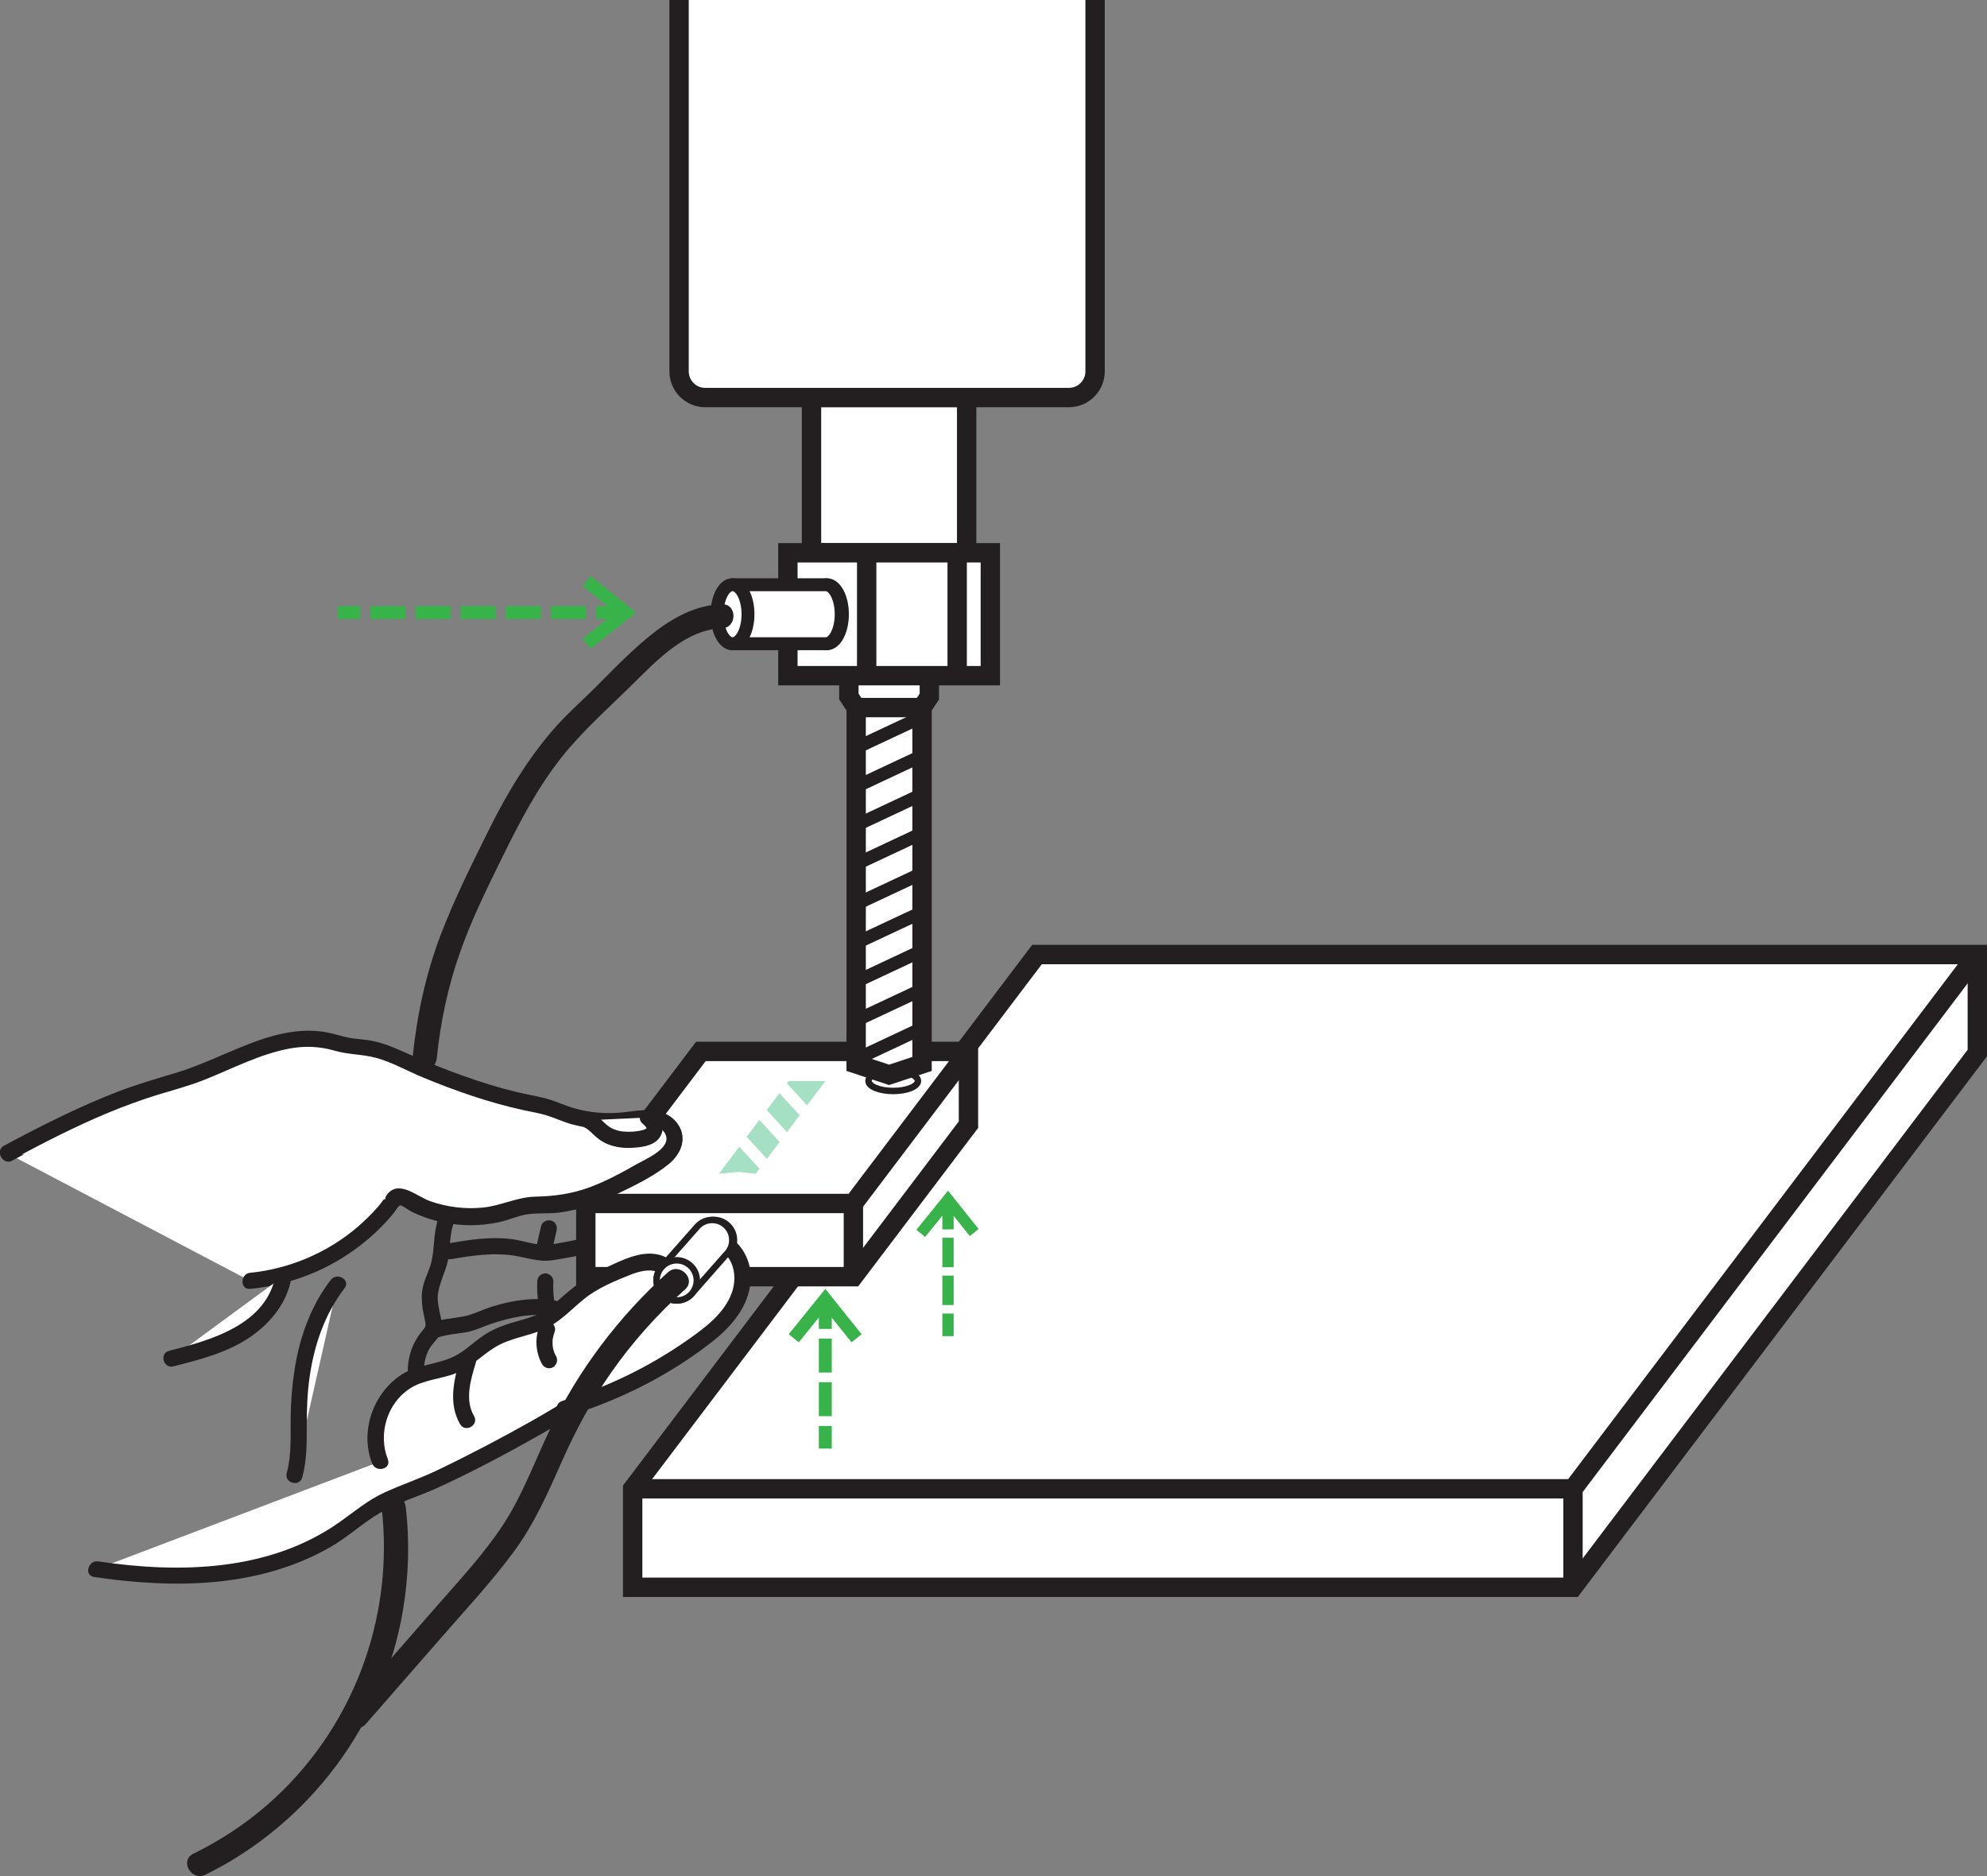 <?xml version="1.0" encoding="UTF-8"?><svg id="Layer_1" xmlns="http://www.w3.org/2000/svg" viewBox="0 0 307.88 290.65">
    <rect x="0" y="0" width="307.88" height="290.65" fill="#808080" stroke="none"/>
    <g>
        <polygon
            points="306.38 163.14 243.73 245.91 98.03 245.91 98.03 230.65 160.68 147.88 306.38 147.88 306.38 163.14"
            style="fill:#fff; stroke:#231f20; stroke-miterlimit:10; stroke-width:3px;" />
        <polyline points="306.38 147.88 243.73 230.65 98.03 230.65"
            style="fill:none; stroke:#231f20; stroke-miterlimit:10; stroke-width:3px;" />
        <line x1="243.73" y1="230.65" x2="243.73" y2="245.91"
            style="fill:none; stroke:#231f20; stroke-miterlimit:10; stroke-width:3px;" />
    </g>
    <g>
        <g>
            <line x1="146.89" y1="186.96" x2="146.89" y2="190.46"
                style="fill:none; stroke:#37b34a; stroke-miterlimit:10; stroke-width:1.75px;" />
            <line x1="146.89" y1="191.76" x2="146.89" y2="202.85"
                style="fill:none; stroke:#37b34a; stroke-dasharray:0 0 0 0 4.56 1.3 4.56 1.3; stroke-miterlimit:10; stroke-width:1.75px;" />
            <line x1="146.89" y1="203.5" x2="146.89" y2="207"
                style="fill:none; stroke:#37b34a; stroke-miterlimit:10; stroke-width:1.75px;" />
        </g>
        <polyline points="142.67 191.08 146.89 185.87 150.95 190.95"
            style="fill:none; stroke:#37b34a; stroke-miterlimit:10; stroke-width:1.75px;" />
    </g>
    <g>
        <polygon points="150.06 174.24 132.23 197.79 90.77 197.79 90.77 186.45 108.6 162.89 150.06 162.89 150.06 174.24"
            style="fill:#fff; stroke:#231f20; stroke-miterlimit:10; stroke-width:3px;" />
        <polyline points="150.06 162.89 132.23 186.45 90.77 186.45"
            style="fill:none; stroke:#231f20; stroke-miterlimit:10; stroke-width:3px;" />
        <line x1="132.23" y1="186.45" x2="132.23" y2="197.79"
            style="fill:none; stroke:#231f20; stroke-miterlimit:10; stroke-width:3px;" />
        <ellipse cx="138.4" cy="167.46" rx="3.83" ry="1.56" style="fill:none; stroke:#231f20; stroke-miterlimit:10;" />
        <circle cx="110.61" cy="192.12" r="3.12" style="fill:none; stroke:#231f20; stroke-miterlimit:10;" />
        <g>
            <polygon points="123.91 172.78 120.77 169.36 118.81 171.98 121.94 175.4 123.91 172.78"
                style="fill:#29b473; opacity:.42;" />
            <polygon points="120.79 176.92 117.66 173.5 115.69 176.12 118.83 179.54 120.79 176.92"
                style="fill:#29b473; opacity:.42;" />
            <polygon points="117.09 181.85 117.68 181.06 114.55 177.65 111.39 181.85 114.47 181.55 117.09 181.85"
                style="fill:#29b473; opacity:.42;" />
            <polygon points="127.88 167.49 122.18 167.49 121.92 167.84 125.05 171.25 127.88 167.49"
                style="fill:#29b473; opacity:.42;" />
        </g>
    </g>
    <g>
        <g>
            <g>
                <path
                    d="M1.25,178.73c8.14-4.37,16.49-8.51,25.42-10.9s16.85-8.86,25.66-6.05c3.11,.99,4.86,.29,7.84,1.63,7.16,3.22,14.5,6.16,22.19,7.73,.92,.19,1.85,.36,2.75,.64,.76,.24,1.49,.57,2.23,.85,3.03,1.13,6.35,1.46,9.56,1.07,1.51-.18,3.03-.52,4.52-.25s2.98,1.36,3.1,2.87c.15,1.87-1.69,3.22-3.31,4.16-5.19,3.04-10.67,6.16-16.68,6.31-1.06,.03-2.12-.04-3.16,.13-.96,.16-1.87,.52-2.8,.81-5.16,1.61-10.98,.91-15.62-1.86-.45-.27-.97-.56-1.45-.36-.27,.11-.46,.36-.64,.6-5.22,6.94-13.45,11.53-22.1,12.33"
                    style="fill:#fff;" />
                <path
                    d="M1.88,179.81c5.74-3.07,11.56-6.05,17.66-8.36,2.91-1.1,5.89-1.89,8.85-2.83,2.68-.84,5.25-1.98,7.82-3.08s5.22-2.2,7.99-2.8,5.43-.39,8.23,.37c2.52,.69,5.09,.51,7.53,1.56,2.93,1.27,5.84,2.56,8.82,3.7s6.08,2.19,9.2,3.02c1.49,.4,2.99,.73,4.5,1.04,1.66,.34,3.14,.9,4.73,1.47,2.8,1,5.85,1.37,8.81,1.13,1.5-.12,2.99-.5,4.5-.43,1.2,.05,3.18,.83,2.69,2.38-.36,1.13-1.67,1.85-2.62,2.42-1.33,.79-2.68,1.56-4.05,2.3-2.68,1.44-5.47,2.72-8.45,3.39s-6.08,.21-9.05,1.18-5.77,1.32-8.75,.89c-1.5-.22-3-.62-4.4-1.2s-2.85-1.93-4.35-1.72c-1.35,.19-2.09,1.71-2.9,2.64-.98,1.12-2.04,2.17-3.17,3.15-4.66,4.01-10.59,6.55-16.7,7.15-1.59,.16-1.6,2.66,0,2.5,5.78-.57,11.36-2.61,16.08-6.01,2.3-1.65,4.4-3.57,6.18-5.77,.18-.22,.7-1.1,.95-1.15,.34-.07,1.44,.81,1.81,.98,1.47,.71,3.01,1.26,4.61,1.6,2.93,.63,5.97,.65,8.91,.02,1.49-.32,2.91-1.01,4.41-1.23,1.65-.24,3.34-.05,5-.27,3.13-.41,6.08-1.52,8.91-2.88s5.65-2.73,7.99-4.62c2.05-1.66,3.05-4.46,1-6.58-2.35-2.43-5.65-1.48-8.6-1.24-3.43,.27-6.5-.44-9.69-1.64s-6.65-1.57-9.9-2.54-6.43-2.13-9.56-3.41c-1.61-.66-3.21-1.34-4.8-2.05-1.38-.61-2.73-1.24-4.23-1.49-1.3-.22-2.63-.22-3.92-.5-1.45-.31-2.83-.8-4.32-.97-2.8-.32-5.64,.17-8.31,1-3.25,1.01-6.32,2.49-9.46,3.78-3.37,1.38-6.89,2.22-10.33,3.39-7.25,2.48-14.12,5.94-20.86,9.55-1.42,.76-.16,2.92,1.26,2.16h0Z"
                    style="fill:#231f20;" />
            </g>
            <g>
                <path
                    d="M90.74,193.11c-1.29,.17-2.57,.39-3.84,.65-.92,.19-1.85,.39-2.79,.36-.92-.04-1.82-.31-2.72-.51-4.42-.97-7.32-.5-11.78,.27"
                    style="fill:#fff;" />
                <path
                    d="M90.41,191.9c-1.83,.25-3.67,.77-5.5,.93s-3.78-.62-5.62-.86c-3.38-.43-6.69,.12-10.01,.69-1.58,.27-.91,2.68,.66,2.41,3.37-.58,6.73-1.08,10.14-.47,1.83,.33,3.52,.91,5.4,.66s3.72-.7,5.6-.96c1.59-.22,.91-2.63-.66-2.41h0Z"
                    style="fill:#231f20;" />
            </g>
            <g>
                <path
                    d="M69.76,187.81c-1.62,2.32-1,5.49-1.75,8.21-.39,1.43-1.18,2.75-1.38,4.22-.21,1.55,.25,3.1,.55,4.63,.07,.36,.13,.74,0,1.09-.11,.31-.36,.55-.59,.8-1.37,1.46-2.16,3.44-2.16,5.44"
                    style="fill:#fff;" />
                <path
                    d="M68.68,187.18c-1.16,1.8-1.31,3.87-1.49,5.95-.09,1.07-.22,2.11-.57,3.14-.37,1.08-.89,2.12-1.12,3.24s-.17,2.25,.01,3.38c.1,.62,.27,1.23,.37,1.85,.12,.73,.02,.88-.44,1.43-1.45,1.71-2.2,3.8-2.26,6.03-.04,1.61,2.46,1.61,2.5,0,.03-1.13,.28-2.2,.82-3.2,.48-.88,1.34-1.51,1.76-2.41,.38-.82,.19-1.66,.03-2.51-.26-1.28-.63-2.59-.39-3.9,.36-1.96,1.39-3.66,1.65-5.68s.12-4.25,1.28-6.06c.88-1.36-1.29-2.61-2.16-1.26h0Z"
                    style="fill:#231f20;" />
            </g>
            <g>
                <path
                    d="M67.04,206.15c1.3-.46,2.66-.76,4.03-.87,.35-.03,.69-.05,1.03-.11,.48-.09,.93-.27,1.39-.44,3.91-1.5,8.12-2.77,12.23-2.02"
                    style="fill:#fff;" />
                <path
                    d="M67.37,207.35c1.57-.54,3.1-.69,4.72-.93,1.39-.21,2.71-.89,4.04-1.33,2.97-.99,6.13-1.71,9.26-1.18,1.57,.27,2.25-2.14,.66-2.41-3.36-.57-6.69-.06-9.92,.96-1.44,.46-2.88,1.23-4.37,1.5-1.73,.31-3.37,.4-5.07,.98-1.51,.52-.86,2.94,.66,2.41h0Z"
                    style="fill:#231f20;" />
            </g>
            <g>
                <path
                    d="M58.89,226.43c-2.05-4.85,.54-11.14,5.42-13.14,2.12-.87,4.51-.99,6.57-2,2.05-1,3.61-2.78,5.6-3.89,2.67-1.49,5.93-1.66,8.55-3.22,1.82-1.08,3.21-2.76,4.88-4.07,2.03-1.59,4.44-2.59,6.82-3.58,1.75-.73,3.72-1.46,5.49-.79,2.12,.8,3.09,3.41,2.7,5.64s-1.83,4.12-3.34,5.8c-7.7,8.57-18.19,14.03-28.44,19.3-2.72,1.4-5.45,2.8-8.28,3.96-2.26,.92-4.6,1.69-6.7,2.94-1.64,.98-3.1,2.23-4.66,3.35-5.43,3.91-11.97,6.11-18.6,6.96-6.63,.86-13.38,.43-19.99-.57"
                    style="fill:#fff;" />
                <path
                    d="M60.1,226.09c-1.55-3.87-.15-8.67,3.4-10.97,2.14-1.39,4.8-1.45,7.13-2.37s4.01-2.79,6.14-4.07c2.27-1.37,4.99-1.67,7.41-2.69s4.22-3.03,6.29-4.72,4.72-2.79,7.21-3.78c2.31-.91,5.06-1.29,5.9,1.63,.7,2.44-.84,4.79-2.36,6.57-1.71,2.01-3.64,3.85-5.65,5.56-4.04,3.43-8.55,6.28-13.16,8.88s-9.7,5.28-14.66,7.65c-2.68,1.28-5.5,2.22-8.2,3.46-2.54,1.16-4.6,2.92-6.86,4.52-10.84,7.7-24.78,8.03-37.46,6.14-1.57-.23-2.25,2.17-.66,2.41,12.35,1.84,25.58,1.74,36.69-4.67,2.65-1.53,4.89-3.64,7.52-5.2,2.79-1.66,5.97-2.56,8.92-3.9,5.5-2.5,10.9-5.39,16.16-8.37s9.92-6.02,14.27-9.85c3.62-3.19,8.96-7.83,8-13.24-.39-2.22-1.92-4.25-4.2-4.73-2.8-.6-5.73,.98-8.21,2.11-2.8,1.27-4.98,2.98-7.24,5.02-1.1,.99-2.27,1.84-3.66,2.37s-2.94,.87-4.39,1.36-2.72,1.1-3.93,1.98c-1.3,.94-2.48,2.07-3.9,2.83-2.74,1.46-6.03,1.3-8.65,3.12-4.22,2.94-6.21,8.78-4.27,13.61,.59,1.47,3.01,.83,2.41-.66h0Z"
                    style="fill:#231f20;" />
            </g>
            <g>
                <path
                    d="M110.32,191.95c2.31,.23,4.18,2.27,4.64,4.55s-.3,4.67-1.62,6.57c-1.32,1.91-3.14,3.4-5.01,4.77-6.3,4.62-13.39,8.15-20.87,10.4"
                    style="fill:#fff;" />
                <path
                    d="M109.98,193.15c3.4,.48,4.45,4.11,3.45,7.02-1.14,3.32-4.23,5.56-6.99,7.49-5.91,4.13-12.43,7.28-19.32,9.38-1.53,.47-.88,2.88,.66,2.41,8.11-2.47,15.89-6.34,22.57-11.59,3.04-2.38,5.73-5.52,5.97-9.55,.21-3.46-2.09-7.07-5.68-7.57-1.57-.22-2.25,2.19-.66,2.41h0Z"
                    style="fill:#231f20;" />
            </g>
            <g>
                <path d="M85.05,190.29l-.83,3.58" style="fill:#fff;" />
                <path
                    d="M83.84,189.96l-.83,3.58c-.15,.64,.2,1.38,.87,1.54,.64,.15,1.38-.19,1.54-.87l.83-3.58c.15-.64-.2-1.38-.87-1.54-.64-.15-1.38,.19-1.54,.87h0Z"
                    style="fill:#231f20;" />
            </g>
            <g>
                <path d="M84.5,198.52c-.06,.99-.02,1.98,.13,2.96" style="fill:#fff;" />
                <path
                    d="M83.25,198.52c-.07,1.1,0,2.2,.17,3.29,.04,.29,.33,.61,.57,.75,.27,.16,.66,.22,.96,.13s.59-.29,.75-.57l.13-.3c.06-.22,.06-.44,0-.66-.01-.08-.02-.15-.03-.23l.04,.33c-.12-.9-.15-1.82-.1-2.73,.02-.31-.15-.67-.37-.88s-.57-.38-.88-.37-.66,.12-.88,.37-.34,.54-.37,.88h0Z"
                    style="fill:#231f20;" />
            </g>
            <g>
                <path d="M72.52,210.78c-.46,1.52-.91,3.05-1.05,4.64s.08,3.24,.9,4.6" style="fill:#fff;" />
                <path
                    d="M71.31,210.44c-.99,3.32-1.88,7-.02,10.2,.81,1.39,2.97,.13,2.16-1.26-1.47-2.53-.52-5.62,.28-8.27,.19-.65-.23-1.36-.87-1.54s-1.34,.22-1.54,.87h0Z"
                    style="fill:#231f20;" />
            </g>
            <g>
                <path d="M84.74,205.93c-.61,1.54-.48,3.36,.34,4.8" style="fill:#fff;" />
                <path
                    d="M83.54,205.6c-.71,1.86-.5,4.03,.46,5.76,.32,.57,1.15,.81,1.71,.45s.79-1.1,.45-1.71c-.05-.09-.1-.18-.15-.28-.02-.05-.05-.09-.07-.14-.05-.12-.04-.1,.03,.08,.01-.04-.08-.21-.1-.26-.03-.09-.06-.17-.08-.26-.06-.2-.11-.41-.14-.61v-.08c-.03-.14-.03-.1,0,.1,.02-.09-.02-.22-.03-.31-.01-.18-.01-.37,0-.55,0-.11,0-.21,.02-.31,0-.05,0-.1,.02-.16-.03,.2-.03,.23-.01,.1,.07-.39,.17-.77,.31-1.14,.23-.61-.26-1.4-.87-1.54-.71-.16-1.29,.22-1.54,.87h0Z"
                    style="fill:#231f20;" />
            </g>
            <g>
                <path d="M52.32,198.92c-4.57,5.84-6,13.57-6.04,20.99-.02,2.89,.15,5.85-.65,8.63" style="fill:#fff;" />
                <path
                    d="M51.25,198.29c-3.09,4.01-4.82,8.88-5.6,13.85-.38,2.44-.58,4.9-.61,7.36-.04,2.92,.16,5.85-.61,8.71-.42,1.56,1.99,2.22,2.41,.66,.71-2.63,.7-5.34,.69-8.04,0-2.54,.09-5.09,.46-7.61,.72-4.93,2.35-9.68,5.41-13.66,.98-1.27-1.19-2.52-2.16-1.26h0Z"
                    style="fill:#231f20;" />
            </g>
            <g>
                <path d="M43.94,197.7c-.58,3.78-3.36,6.94-6.64,8.9s-7.05,2.93-10.75,3.87" style="fill:#fff;" />
                <path
                    d="M42.73,197.37c-1.3,7.8-9.97,10.24-16.52,11.9-1.56,.39-.9,2.81,.66,2.41,4.15-1.05,8.48-2.15,12.04-4.64,3.06-2.14,5.59-5.25,6.22-9.01,.26-1.57-2.15-2.25-2.41-.66h0Z"
                    style="fill:#231f20;" />
            </g>
            <g>
                <path
                    d="M91.16,173.72c.9,.4,1.5,1.25,2.27,1.85,1.63,1.28,3.91,1.36,5.95,.98,.45-.08,.91-.19,1.3-.43s.71-.64,.75-1.1c.06-.7-.53-1.28-1.06-1.74"
                    style="fill:#fff;" />
                <path
                    d="M90.53,174.79c.58,.28,.96,.69,1.44,1.14s1.03,.91,1.63,1.22c1.28,.66,2.75,.9,4.19,.83s3.25-.23,4.25-1.39c.56-.65,.78-1.51,.56-2.34-.2-.75-.77-1.36-1.34-1.86-.51-.44-1.27-.5-1.77,0-.45,.45-.51,1.32,0,1.77,.19,.17,.4,.34,.56,.54,0,0,.17,.36,.14,.17,0-.03,.04-.03,.05-.05-.06,.15-.05,.1-.12,.17-.11,.1-.29,.17-.46,.21-.96,.28-1.98,.34-2.99,.26-.84-.07-1.76-.34-2.47-.89-.81-.63-1.44-1.49-2.4-1.95-.61-.29-1.35-.17-1.71,.45-.32,.55-.16,1.42,.45,1.71h0Z"
                    style="fill:#231f20;" />
            </g>
        </g>
        <g>
            <g>
                <path
                    d="M1.25,178.57c8.14-4.37,16.49-8.51,25.42-10.9,8.93-2.39,16.85-8.86,25.66-6.05,3.11,.99,4.86,.29,7.84,1.63,7.16,3.22,14.5,6.16,22.19,7.73,.92,.19,1.85,.36,2.75,.64,.76,.24,1.49,.57,2.23,.85,3.03,1.13,6.35,1.46,9.56,1.07,1.51-.18,3.03-.52,4.52-.25s2.98,1.36,3.1,2.87c.15,1.87-1.69,3.22-3.31,4.16-5.19,3.04-10.67,6.16-16.68,6.31-1.06,.03-2.12-.04-3.16,.13-.96,.16-1.87,.52-2.8,.81-5.16,1.61-10.98,.91-15.62-1.86-.45-.27-.97-.56-1.45-.36-.27,.11-.46,.36-.64,.6"
                    style="fill:#fff;" />
                <path
                    d="M1.88,179.65c4.86-2.6,9.78-5.14,14.87-7.25,2.49-1.03,5.01-1.96,7.58-2.76,2.41-.74,4.83-1.37,7.18-2.29,4.42-1.74,8.72-4.06,13.44-4.92,2.29-.42,4.6-.32,6.84,.33s4.33,.55,6.45,1.12c2.51,.67,4.91,2.06,7.31,3.05s5.01,1.99,7.57,2.84,5.29,1.63,7.99,2.22c1.22,.27,2.46,.45,3.65,.83,1.32,.42,2.57,1.02,3.92,1.38,2.52,.68,5.18,.89,7.77,.63,1.78-.18,5.97-1.37,6.75,1.15,.63,2.02-3.24,3.63-4.54,4.37-2.34,1.34-4.72,2.63-7.25,3.57-2.8,1.04-5.51,1.41-8.47,1.47-2.79,.06-5.28,1.39-8.03,1.68s-5.61-.04-8.26-.98c-2.04-.72-4.85-3.38-6.68-1.03-.98,1.25,.78,3.03,1.77,1.77,.36-.46,.86,.14,1.3,.37,.49,.26,.99,.5,1.5,.72,1.24,.54,2.53,.97,3.85,1.26,2.53,.55,5.13,.63,7.68,.24,1.24-.19,2.43-.52,3.63-.9,1.41-.46,2.68-.62,4.16-.63,2.68-.02,5.3-.5,7.82-1.4s5.08-2.18,7.48-3.54c2-1.13,4.41-2.21,5.78-4.13,1.29-1.8,.98-4.13-.71-5.56-2.12-1.78-4.81-1.28-7.34-.97-2.82,.34-5.69,.13-8.4-.74-1.34-.43-2.61-1.04-3.97-1.39s-2.89-.6-4.32-.94c-5.66-1.37-11.12-3.43-16.46-5.74-2.36-1.02-4.53-2.1-7.12-2.39-1.12-.12-2.24-.2-3.33-.49-1.24-.33-2.43-.68-3.71-.82-4.99-.56-9.77,1.38-14.26,3.29-2.63,1.12-5.26,2.29-8,3.12-3.06,.92-6.11,1.8-9.1,2.95-6.07,2.35-11.88,5.29-17.61,8.36-1.42,.76-.16,2.92,1.26,2.16h0Z"
                    style="fill:#231f20;" />
            </g>
            <path d="M69.76,189.67c1.61,0,1.61-2.5,0-2.5s-1.61,2.5,0,2.5h0Z" style="fill:#231f20;" />
            <g>
                <path
                    d="M91.16,173.56c.9,.4,1.5,1.25,2.27,1.85,1.63,1.28,3.91,1.36,5.95,.98,.45-.08,.91-.19,1.3-.43s.71-.64,.75-1.1c.06-.7-.53-1.28-1.06-1.74"
                    style="fill:#fff;" />
                <path
                    d="M90.53,174.64c.58,.28,.96,.69,1.44,1.14s1.03,.91,1.63,1.22c1.28,.66,2.75,.9,4.19,.83s3.25-.23,4.25-1.39c.56-.65,.78-1.51,.56-2.34-.2-.75-.77-1.36-1.34-1.86-.51-.44-1.27-.5-1.77,0-.45,.45-.51,1.32,0,1.77,.19,.17,.4,.34,.56,.54,0,0,.17,.36,.14,.17,0-.03,.04-.03,.05-.05-.06,.15-.05,.1-.12,.17-.11,.1-.29,.17-.46,.21-.96,.28-1.98,.34-2.99,.26-.84-.07-1.76-.34-2.47-.89-.81-.63-1.44-1.49-2.4-1.95-.61-.29-1.35-.17-1.71,.45-.32,.55-.16,1.42,.45,1.71h0Z"
                    style="fill:#231f20;" />
            </g>
        </g>
    </g>
    <g>
        <path
            d="M107.25,200.34c-.57,.69-1.44,1.13-2.4,1.13-1.72,0-3.12-1.4-3.12-3.12,0-.71,.24-1.36,.63-1.88l5.79-6.56c.56-.56,1.34-.91,2.2-.91,1.72,0,3.12,1.4,3.12,3.12,0,.91-.39,1.72-1,2.29l-5.22,5.93Z"
            style="fill:#fff; stroke:#231f20; stroke-miterlimit:10;" />
        <path
            d="M107.97,198.36c0,.75-.27,1.45-.71,1.99-.57,.69-1.44,1.13-2.4,1.13-1.72,0-3.12-1.4-3.12-3.12,0-.71,.24-1.36,.63-1.88,.57-.75,1.47-1.23,2.48-1.23,1.72,0,3.12,1.4,3.12,3.12Z"
            style="fill:#fff; stroke:#231f20; stroke-miterlimit:10;" />
    </g>
    <g>
        <polygon
            points="142.87 164.83 137.76 166.52 132.66 164.83 132.66 109.62 131.53 107.91 131.53 60.47 144 60.47 144 107.91 142.87 109.62 142.87 164.83"
            style="fill:#fff; stroke:#231f20; stroke-miterlimit:10; stroke-width:3px;" />
        <line x1="132.66" y1="109.62" x2="142.87" y2="109.62"
            style="fill:none; stroke:#231f20; stroke-miterlimit:10; stroke-width:3px;" />
        <line x1="132.66" y1="164.09" x2="142.87" y2="159.3"
            style="fill:none; stroke:#231f20; stroke-miterlimit:10; stroke-width:2px;" />
        <line x1="132.66" y1="158.09" x2="142.87" y2="153.3"
            style="fill:none; stroke:#231f20; stroke-miterlimit:10; stroke-width:2px;" />
        <line x1="132.66" y1="152.07" x2="142.87" y2="147.28"
            style="fill:none; stroke:#231f20; stroke-miterlimit:10; stroke-width:2px;" />
        <line x1="132.66" y1="146.09" x2="142.87" y2="141.31"
            style="fill:none; stroke:#231f20; stroke-miterlimit:10; stroke-width:2px;" />
        <line x1="132.66" y1="140.07" x2="142.87" y2="135.28"
            style="fill:none; stroke:#231f20; stroke-miterlimit:10; stroke-width:2px;" />
        <line x1="132.66" y1="133.87" x2="142.87" y2="129.08"
            style="fill:none; stroke:#231f20; stroke-miterlimit:10; stroke-width:2px;" />
        <line x1="132.66" y1="127.85" x2="142.87" y2="123.06"
            style="fill:none; stroke:#231f20; stroke-miterlimit:10; stroke-width:2px;" />
        <line x1="132.66" y1="121.87" x2="142.87" y2="117.08"
            style="fill:none; stroke:#231f20; stroke-miterlimit:10; stroke-width:2px;" />
        <line x1="132.66" y1="115.85" x2="142.87" y2="111.06"
            style="fill:none; stroke:#231f20; stroke-miterlimit:10; stroke-width:2px;" />
    </g>
    <path d="M169.68,0V57.54c0,2.23-1.82,4.05-4.05,4.05h-56.36c-2.23,0-4.05-1.82-4.05-4.05V0"
        style="fill:#fff; stroke:#231f20; stroke-miterlimit:10; stroke-width:3px;" />
    <rect x="125.74" y="61.6" width="24.04" height="24.04"
        style="fill:#fff; stroke:#231f20; stroke-miterlimit:10; stroke-width:3px;" />
    <rect x="122.08" y="85.64" width="31.37" height="19.04"
        style="fill:#fff; stroke:#231f20; stroke-miterlimit:10; stroke-width:3px;" />
    <line x1="134.29" y1="85.64" x2="134.29" y2="104.68"
        style="fill:none; stroke:#231f20; stroke-miterlimit:10; stroke-width:3px;" />
    <line x1="148.31" y1="85.64" x2="148.31" y2="104.68"
        style="fill:none; stroke:#231f20; stroke-miterlimit:10; stroke-width:3px;" />
    <ellipse cx="128.14" cy="95.16" rx="2.39" ry="4.57"
        style="fill:#fff; stroke:#231f20; stroke-miterlimit:10; stroke-width:2px;" />
    <path
        d="M113.51,99.73c-1.32,0-2.39-2.05-2.39-4.57s1.07-4.57,2.39-4.57h14.44c1.32,0,2.39,2.05,2.39,4.57s-1.07,4.57-2.39,4.57h-14.44Z"
        style="fill:#fff; stroke:#231f20; stroke-miterlimit:10; stroke-width:2px;" />
    <ellipse cx="113.51" cy="95.16" rx="2.39" ry="4.57"
        style="fill:#fff; stroke:#231f20; stroke-miterlimit:10; stroke-width:2px;" />
    <g>
        <g>
            <line x1="127.88" y1="202.38" x2="127.88" y2="205.88"
                style="fill:none; stroke:#37b34a; stroke-miterlimit:10; stroke-width:2px;" />
            <line x1="127.88" y1="207.38" x2="127.88" y2="220.16"
                style="fill:none; stroke:#37b34a; stroke-dasharray:0 0 0 0 5.26 1.5 5.26 1.5; stroke-miterlimit:10; stroke-width:2px;" />
            <line x1="127.88" y1="220.92" x2="127.88" y2="224.42"
                style="fill:none; stroke:#37b34a; stroke-miterlimit:10; stroke-width:2px;" />
        </g>
        <polyline points="122.99 207.33 127.88 201.28 132.72 207.33"
            style="fill:none; stroke:#37b34a; stroke-miterlimit:10; stroke-width:2px;" />
    </g>
    <g>
        <g>
            <line x1="95.86" y1="94.9" x2="92.36" y2="94.9"
                style="fill:none; stroke:#37b34a; stroke-miterlimit:10; stroke-width:2px;" />
            <line x1="90.8" y1="94.9" x2="77.59" y2="94.9"
                style="fill:none; stroke:#37b34a; stroke-dasharray:0 0 0 0 5.44 1.55 5.44 1.55; stroke-miterlimit:10; stroke-width:2px;" />
            <line x1="76.81" y1="94.9" x2="56.6" y2="94.9"
                style="fill:none; stroke:#37b34a; stroke-dasharray:0 0 0 0 0 0 5.44 1.55 5.44 1.55 5.44 1.55; stroke-miterlimit:10; stroke-width:2px;" />
            <line x1="55.82" y1="94.9" x2="52.32" y2="94.9"
                style="fill:none; stroke:#37b34a; stroke-miterlimit:10; stroke-width:2px;" />
        </g>
        <polyline points="90.9 90 96.95 94.9 90.9 99.73"
            style="fill:none; stroke:#37b34a; stroke-miterlimit:10; stroke-width:2px;" />
    </g>
    <path
        d="M111.84,93.61c-5.44,.15-10.02,3.72-13.85,7.24-2.01,1.85-3.9,3.81-5.83,5.74s-4.16,3.88-6.06,6.02c-4.2,4.74-7.49,10.2-10.3,15.85-2.66,5.36-5.36,10.73-7.5,16.33-2.35,6.16-3.71,12.57-4.38,19.12-.1,1.01,.94,1.88,1.88,1.88,1.1,0,1.77-.86,1.88-1.88,.57-5.54,1.71-10.99,3.56-16.25s4.22-10.04,6.62-14.91c2.64-5.36,5.4-10.68,9.12-15.38,3.31-4.18,7.41-7.76,11.19-11.51s8.22-8.36,13.67-8.51c2.41-.07,2.42-3.82,0-3.75h0Z"
        style="fill:#231f20;" />
    <path
        d="M59.12,233.43c2.05,17.35-4.54,34.73-17.73,46.21-3.46,3.02-7.33,5.53-11.45,7.56-2.17,1.06-.27,4.3,1.89,3.24,16.06-7.89,27.69-23.39,30.62-41.06,.88-5.28,1.04-10.63,.41-15.94-.12-1.01-.78-1.88-1.88-1.88-.92,0-1.99,.86-1.88,1.88h0Z"
        style="fill:#231f20;" />
    <path
        d="M103.49,197.11c-7.6,6.84-13.89,15.16-18.3,24.39-2.34,4.9-4.19,10.04-7.16,14.61s-6.89,8.75-10.54,12.93c-4.48,5.13-8.96,10.26-13.44,15.38-1.58,1.81,1.06,4.47,2.65,2.65,3.93-4.5,7.87-9.01,11.8-13.51,3.72-4.25,7.58-8.42,10.96-12.96s5.44-9.33,7.66-14.32c2.1-4.74,4.55-9.28,7.51-13.54,3.31-4.76,7.2-9.1,11.52-12.98,1.8-1.62-.86-4.26-2.65-2.65h0Z"
        style="fill:#231f20;" />
</svg>